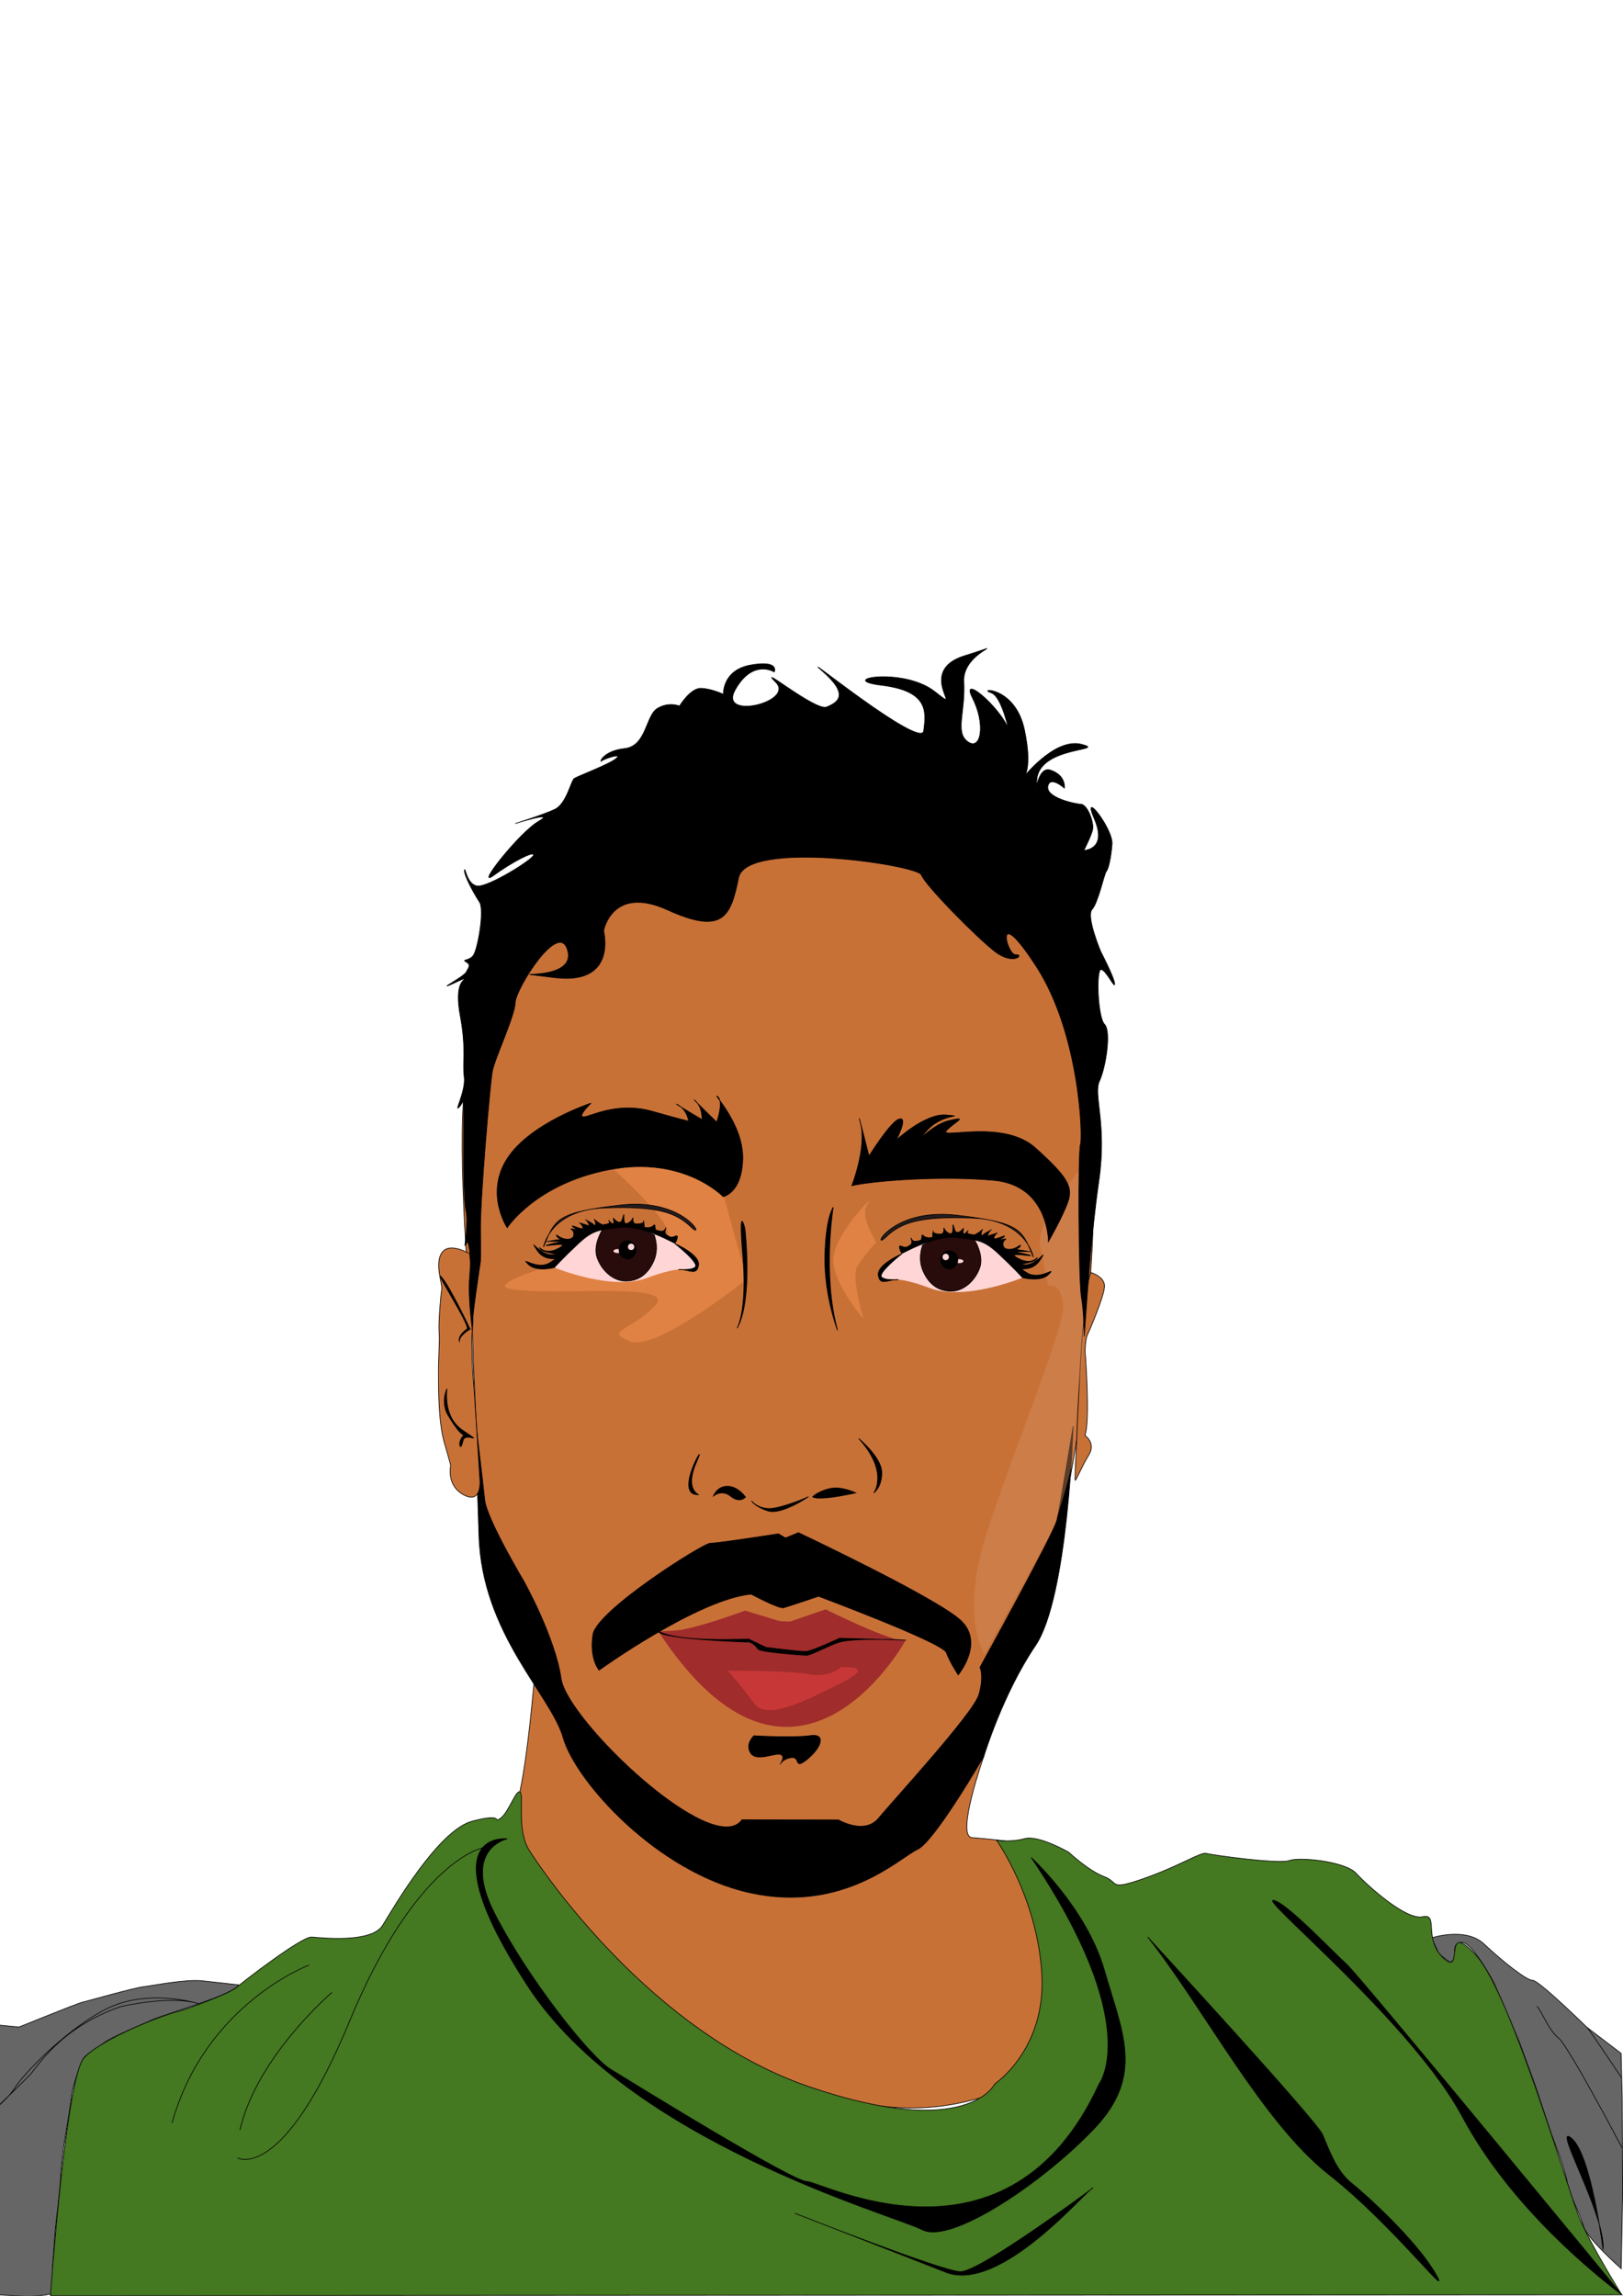 <?xml version="1.0" encoding="UTF-8" standalone="no"?>
<!-- Created with Inkscape (http://www.inkscape.org/) -->

<svg
   width="210mm"
   height="297mm"
   viewBox="0 0 210 297"
   version="1.1"
   id="svg206"
   inkscape:version="1.1 (c4e8f9e, 2021-05-24)"
   sodipodi:docname="dessin.svg"
   xmlns:inkscape="http://www.inkscape.org/namespaces/inkscape"
   xmlns:sodipodi="http://sodipodi.sourceforge.net/DTD/sodipodi-0.dtd"
   xmlns="http://www.w3.org/2000/svg"
   xmlns:svg="http://www.w3.org/2000/svg">
  <sodipodi:namedview
     id="namedview208"
     pagecolor="#ffffff"
     bordercolor="#666666"
     borderopacity="1.0"
     inkscape:pageshadow="2"
     inkscape:pageopacity="0.0"
     inkscape:pagecheckerboard="0"
     inkscape:document-units="mm"
     showgrid="false"
     inkscape:zoom="0.57971985"
     inkscape:cx="339.43003"
     inkscape:cy="816.07336"
     inkscape:window-width="1366"
     inkscape:window-height="709"
     inkscape:window-x="0"
     inkscape:window-y="31"
     inkscape:window-maximized="1"
     inkscape:current-layer="layer13" />
  <defs
     id="defs203">
    <inkscape:path-effect
       effect="skeletal"
       id="path-effect2386"
       is_visible="true"
       lpeversion="1"
       pattern="M 0,4.992 C 0,2.236 2.236,0 4.992,0 c 2.756,0 4.992,2.236 4.992,4.992 0,2.756 -2.236,4.992 -4.992,4.992 C 2.236,9.984 0,7.748 0,4.992 Z"
       copytype="single_stretched"
       prop_scale="1"
       scale_y_rel="false"
       spacing="0"
       normal_offset="0"
       tang_offset="0"
       prop_units="false"
       vertical_pattern="false"
       hide_knot="false"
       fuse_tolerance="0" />
    <inkscape:path-effect
       effect="powerstroke"
       id="path-effect2380"
       is_visible="true"
       lpeversion="1"
       offset_points="0,4.992"
       not_jump="false"
       sort_points="true"
       interpolator_type="CubicBezierJohan"
       interpolator_beta="0.2"
       start_linecap_type="zerowidth"
       linejoin_type="extrp_arc"
       miter_limit="4"
       scale_width="1"
       end_linecap_type="zerowidth" />
    <inkscape:path-effect
       effect="powerstroke"
       id="path-effect2374"
       is_visible="true"
       lpeversion="1"
       offset_points="0,4.992"
       not_jump="false"
       sort_points="true"
       interpolator_type="CubicBezierJohan"
       interpolator_beta="0.2"
       start_linecap_type="zerowidth"
       linejoin_type="extrp_arc"
       miter_limit="4"
       scale_width="1"
       end_linecap_type="zerowidth" />
    <inkscape:path-effect
       effect="skeletal"
       id="path-effect2360"
       is_visible="true"
       lpeversion="1"
       pattern="M 0,4.992 C 0,2.236 2.236,0 4.992,0 c 2.756,0 4.992,2.236 4.992,4.992 0,2.756 -2.236,4.992 -4.992,4.992 C 2.236,9.984 0,7.748 0,4.992 Z"
       copytype="single_stretched"
       prop_scale="1"
       scale_y_rel="false"
       spacing="0"
       normal_offset="0"
       tang_offset="0"
       prop_units="false"
       vertical_pattern="false"
       hide_knot="false"
       fuse_tolerance="0" />
    <inkscape:path-effect
       effect="bspline"
       id="path-effect2336"
       is_visible="true"
       lpeversion="1"
       weight="33.333"
       steps="2"
       helper_size="0"
       apply_no_weight="true"
       apply_with_weight="true"
       only_selected="false" />
    <inkscape:path-effect
       effect="bspline"
       id="path-effect1975"
       is_visible="true"
       lpeversion="1"
       weight="33.333"
       steps="2"
       helper_size="0"
       apply_no_weight="true"
       apply_with_weight="true"
       only_selected="false" />
    <inkscape:path-effect
       effect="bspline"
       id="path-effect1971"
       is_visible="true"
       lpeversion="1"
       weight="33.333"
       steps="2"
       helper_size="0"
       apply_no_weight="true"
       apply_with_weight="true"
       only_selected="false" />
  </defs>
  <g
     inkscape:groupmode="layer"
     id="layer13"
     inkscape:label="fond">
    <path
       style="fill:#e3dbdb;stroke:#000000;stroke-width:0.265px;stroke-linecap:butt;stroke-linejoin:miter;stroke-opacity:1"
       d="m 828.173,113.453 c 0,0 -7.873,3.285 -8.508,0.544 -0.635,-2.742 -1.145,-16.972 -0.117,-19.915 1.028,-2.943 13.781,-22.856 13.781,-22.856 l 25.224,-112.943 10.857,-165.559 -52.275,-94.793 -133.754,11.289 -34.789,187.909 5.121,116.943 13.519,78.36 -51.291,23.051 c 0,0 -26.907,40.033 -39.838,36.175 -12.931,-3.857 -54.175,28.841 -60.132,21.95 -5.957,-6.892 -68.96,0.851 -71.278,-6.376 -2.318,-7.227 -23.458,-8.601 -19.748,-12.265 3.71,-3.664 -435.047,-912.64 -147.334,-985.452 287.712,-72.812 965.323,-356.474 1117.906,139.648 152.584,496.122 163.977,771.006 0,837.386 -163.977,66.38 -437.209,-16.206 -459.814,-28.073 -22.604,-11.866 -27.27,26.924 -54.385,11.87 -27.115,-15.054 -49.185,-1.405 -52.668,-10.881 -3.483,-9.476 -0.477,-6.013 -0.477,-6.013 z"
       id="path9419" />
  </g>
  <g
     inkscape:groupmode="layer"
     id="layer6"
     inkscape:label="Visage"
     style="opacity:1"
     sodipodi:insensitive="true">
    <path
       style="fill:#c87137;stroke:#000000;stroke-width:0.088px;stroke-linecap:butt;stroke-linejoin:miter;stroke-opacity:1"
       d="m 140.293,172.83 c 0,0 11.111,-74.796 -33.765,-68.134 -44.877,6.662 -45.74,26.763 -46.535,37.218 -0.795,10.456 1.131,30.358 1.131,30.358 0,0 0.45,17.152 1.588,22.731 1.138,5.579 8.863,24.917 8.863,24.917 0,0 13.997,21.061 19.787,22.966 5.79,1.905 27.85,-2.881 28.769,-6.157 0.919,-3.276 12.88,-22.641 14.396,-27.951 1.516,-5.31 5.896,-24.854 5.698,-31.693 -0.198,-6.839 0.068,-4.254 0.068,-4.254 z"
       id="path1585" />
  </g>
  <g
     inkscape:groupmode="layer"
     id="layer7"
     inkscape:label="lèvres"
     style="opacity:1"
     sodipodi:insensitive="true">
    <g
       id="g1277"
       style="fill:#a02c2c;stroke:none"
       transform="matrix(0.324,0,0,0.344,85.706,121.771)">
      <path
         style="fill:#a02c2c;stroke:none;stroke-width:0.265px;stroke-linecap:butt;stroke-linejoin:miter;stroke-opacity:1"
         d="m 49.308,256.372 15.899,-5.145 c 0,0 26.5,12.528 31.936,11.657"
         id="path345" />
      <path
         style="fill:#a02c2c;stroke:none;stroke-width:0.265px;stroke-linecap:butt;stroke-linejoin:miter;stroke-opacity:1"
         d="m 49.308,256.372 -16.265,-4.665 c 0,0 -27.68,9.735 -34.585,7.887"
         id="path1137" />
      <path
         style="fill:#a02c2c;stroke:none;stroke-width:0.265px;stroke-linecap:butt;stroke-linejoin:miter;stroke-opacity:1"
         d="m 97.143,262.884 c 0,0 -44.02,75.394 -98.685,-3.29"
         id="path1174" />
    </g>
    <path
       style="fill:#a02c2c;stroke:none;stroke-width:0.088px;stroke-linecap:butt;stroke-linejoin:miter;stroke-opacity:1"
       d="m 105.434,209.394 11.131,2.837 -30.313,-1.046 9.651,-1.709 8.622,0.422 z"
       id="path1402" />
    <path
       style="fill:#000000;stroke:#000000;stroke-width:0.089px;stroke-linecap:butt;stroke-linejoin:miter;stroke-opacity:1"
       d="m 85.206,211.046 c 2.84,1.478 11.62,0.978 11.62,0.978 l 2.285,1.091 c 0,0 4.218,0.539 5.135,0.533 0.746,-0.004 4.392,-1.716 4.392,-1.716 l 8.579,0.245 c 0,0 -6.25,-0.325 -8.477,0.222 -1.178,0.289 -3.737,1.726 -4.343,1.734 -0.606,0.008 -6.066,-0.419 -6.303,-0.786 -0.244,-0.377 -0.892,-1.078 -1.55,-0.916 0,0 -11.184,-0.406 -11.337,-1.385 z"
       id="path1583"
       sodipodi:nodetypes="cccsccssssc" />
    <path
       style="fill:#c83737;stroke:none;stroke-width:0.088px;stroke-linecap:butt;stroke-linejoin:miter;stroke-opacity:1"
       d="m 94.174,216.128 c 0,0 7.765,-0.031 10.467,0.461 2.702,0.492 4.175,-0.899 4.175,-0.899 0,0 4.807,-0.369 0.175,1.949 -4.632,2.317 -9.737,5.035 -11.437,2.702 -1.7,-2.333 -3.381,-4.212 -3.381,-4.212 z"
       id="path3795" />
  </g>
  <g
     inkscape:groupmode="layer"
     id="layer11"
     inkscape:label="cou"
     sodipodi:insensitive="true">
    <path
       style="fill:#c87137;stroke:#000000;stroke-width:0.088px;stroke-linecap:butt;stroke-linejoin:miter;stroke-opacity:1"
       d="m 69.23,216.111 c 0,0 -1.275,16.206 -2.865,18.424 -1.59,2.218 3.72,5.249 3.028,8.888 -0.91,4.79 28.414,25.91 37.075,27.697 6.722,1.387 12.64,2.71 21.218,0.019 8.579,-2.69 9.66,-18.536 7.075,-22.278 -2.585,-3.742 -3.039,-7.554 -3.589,-7.709 -0.55,-0.155 12.073,-1.968 -5.411,-3.43 -2.125,-0.178 1.54,-10.522 1.54,-10.522 0,0 -19.156,12.106 -20.715,14.093 -1.558,1.987 -22.756,-4.444 -23.402,-6.531 -0.646,-2.087 -13.955,-18.651 -13.955,-18.651 z"
       id="path8977"
       sodipodi:nodetypes="cssssssscssc" />
  </g>
  <g
     inkscape:groupmode="layer"
     id="layer8"
     inkscape:label="barbe"
     style="opacity:1"
     sodipodi:insensitive="true">
    <path
       style="fill:none;stroke:#000000;stroke-width:0.088px;stroke-linecap:butt;stroke-linejoin:miter;stroke-opacity:1"
       d="m 116.992,205.597 c 0,0 1.579,3.102 0.78,4.227"
       id="path1883" />
    <path
       style="fill:#000000;stroke:#000000;stroke-width:0.088px;stroke-linecap:butt;stroke-linejoin:miter;stroke-opacity:1"
       d="m 100.714,198.423 c 0,0 -7.879,1.231 -8.8,1.215 -0.92,-0.017 -14.701,8.691 -15.194,11.815 -0.494,3.123 0.789,4.612 0.789,4.612 0,0 12.777,-9.191 19.692,-9.837 0,0 3.576,1.922 4.185,1.758 0.609,-0.165 4.526,-1.483 4.526,-1.483 0,0 16.06,5.993 16.531,7.278 0.47,1.285 1.538,2.892 1.538,2.892 0,0 3.451,-4.123 0.338,-7.04 -3.113,-2.918 -21.011,-11.359 -21.011,-11.359 l -1.68,0.685 z"
       id="path1899"
       sodipodi:nodetypes="cssccscscsccc" />
    <path
       style="fill:none;stroke:#000000;stroke-width:0.088px;stroke-linecap:butt;stroke-linejoin:miter;stroke-opacity:1"
       d="m 103.308,198.274 c 0,0 3.084,5.338 2.605,8.229"
       id="path1861" />
    <path
       style="fill:none;stroke:#000000;stroke-width:0.088px;stroke-linecap:butt;stroke-linejoin:miter;stroke-opacity:1"
       d="m 102.429,199.877 c 0,0 2.872,5.646 2.264,7.062"
       id="path1871" />
    <path
       style="fill:none;stroke:#000000;stroke-width:0.088px;stroke-linecap:butt;stroke-linejoin:miter;stroke-opacity:1"
       d="m 100.828,199.462 c 0,0 -1.262,6.206 -0.453,7.664"
       id="path1873" />
    <path
       style="fill:none;stroke:#000000;stroke-width:0.088px;stroke-linecap:butt;stroke-linejoin:miter;stroke-opacity:1"
       d="m 98.219,201.498 c 0,0 -1.581,3.571 -1.018,4.73"
       id="path1875" />
    <path
       style="fill:none;stroke:#000000;stroke-width:0.088px;stroke-linecap:butt;stroke-linejoin:miter;stroke-opacity:1"
       d="m 98.781,199.409 c 0,0 -3.647,5.786 -3.086,6.469"
       id="path1877" />
    <path
       style="fill:none;stroke:#000000;stroke-width:0.088px;stroke-linecap:butt;stroke-linejoin:miter;stroke-opacity:1"
       d="m 112.501,202.939 c 0,0 1.501,4.25 0.724,5.418"
       id="path1879" />
    <path
       style="fill:none;stroke:#000000;stroke-width:0.088px;stroke-linecap:butt;stroke-linejoin:miter;stroke-opacity:1"
       d="m 114.896,204.819 c 0,0 1.359,3.909 0.51,4.668"
       id="path1881" />
    <path
       style="fill:none;stroke:#000000;stroke-width:0.088px;stroke-linecap:butt;stroke-linejoin:miter;stroke-opacity:1"
       d="m 93.312,200.344 c 0,0 -1.488,3.673 -0.506,7.078"
       id="path1885" />
    <path
       style="fill:none;stroke:#000000;stroke-width:0.088px;stroke-linecap:butt;stroke-linejoin:miter;stroke-opacity:1"
       d="m 91.65,201.382 c 0,0 -1.17,4.968 -0.131,6.106"
       id="path1887" />
    <path
       style="fill:none;stroke:#000000;stroke-width:0.088px;stroke-linecap:butt;stroke-linejoin:miter;stroke-opacity:1"
       d="m 89.858,203.337 c 0,0 -1.161,3.459 -0.138,5.322"
       id="path1889" />
    <path
       style="fill:none;stroke:#000000;stroke-width:0.088px;stroke-linecap:butt;stroke-linejoin:miter;stroke-opacity:1"
       d="m 88.298,204.13 c 0,0 -1.048,2.272 -1.048,4.503"
       id="path1891" />
    <path
       style="fill:none;stroke:#000000;stroke-width:0.088px;stroke-linecap:butt;stroke-linejoin:miter;stroke-opacity:1"
       d="m 84.822,206.014 c -0.402,0.515 -2.782,4.762 -2.782,6.085"
       id="path1895" />
    <path
       style="fill:none;stroke:#000000;stroke-width:0.088px;stroke-linecap:butt;stroke-linejoin:miter;stroke-opacity:1"
       d="m 86.827,205.457 c -0.127,0.272 -3.255,3.425 -2.438,4.507"
       id="path1897" />
    <path
       style="fill:#000000;stroke:#000000;stroke-width:0.088px;stroke-linecap:butt;stroke-linejoin:miter;stroke-opacity:1"
       d="m 60.917,178.719 c 0,0 1.553,12.84 1.804,15.312 0.251,2.472 5.066,10.526 5.066,10.526 0,0 4.043,7.233 4.821,12.618 0.778,5.386 19.653,23.397 23.399,18.244 l 12.498,0.018 c 0,0 3.359,1.98 5.173,-0.226 1.814,-2.206 12.264,-13.559 12.97,-15.957 0.706,-2.398 0.151,-3.565 0.151,-3.565 0,0 9.59,-17.359 9.964,-19.065 0.374,-1.706 2.094,-12.14 2.094,-12.14 0,0 -0.655,22.182 -4.883,28.41 -4.228,6.227 -6.672,14.307 -6.672,14.307 0,0 -6.374,11.046 -8.604,12.059 -2.23,1.012 -9.492,8.255 -21.608,5.613 C 84.974,242.23 74.456,230.384 72.872,224.817 71.289,219.25 62.335,211.376 61.971,198.599 61.608,185.821 60.917,178.719 60.917,178.719 Z"
       id="path2404"
       sodipodi:nodetypes="cscsccsscscscsssscc" />
    <path
       style="fill:#000000;stroke:#000000;stroke-width:0.088px;stroke-linecap:butt;stroke-linejoin:miter;stroke-opacity:1"
       d="m 97.554,224.548 c 0,0 5.125,0.303 7.265,-0.016 2.14,-0.319 1.468,1.547 -0.34,3.036 -1.808,1.49 -0.884,-0.293 -2.017,-0.197 -1.134,0.096 -1.536,0.873 -1.536,0.873 0,0 0.816,-1.112 0.009,-1.287 -0.806,-0.176 -3.086,0.991 -3.822,-0.191 -0.737,-1.181 0.441,-2.219 0.441,-2.219 z"
       id="path1731"
       sodipodi:nodetypes="cssscsscc" />
  </g>
  <g
     inkscape:groupmode="layer"
     id="layer5"
     inkscape:label="oreilles"
     sodipodi:insensitive="true">
    <path
       style="fill:#c87137;stroke:#000000;stroke-width:0.088px;stroke-linecap:butt;stroke-linejoin:miter;stroke-opacity:1"
       d="m 60.788,162.213 c 0,0 -2.588,-1.598 -3.596,-0.182 -1.008,1.416 0.089,4.117 -0.038,4.764 -0.127,0.647 -0.441,4.501 -0.338,5.546 0.103,1.045 -0.1,3.432 -0.086,5.179 0.014,1.748 -0.053,6.328 0.785,9.194 0.838,2.867 0.8,2.876 0.8,2.876 0,0 -0.605,2.603 1.71,3.809 2.315,1.206 2.077,-1.841 2.077,-1.841 l -0.719,-11.208 c 0,0 -0.549,-6.288 -0.258,-8.249 0.291,-1.961 -0.336,-9.888 -0.336,-9.888 z"
       id="path1352" />
    <path
       style="fill:#000000;stroke:#000000;stroke-width:0.088px;stroke-linecap:butt;stroke-linejoin:miter;stroke-opacity:1"
       d="m 56.947,165.051 c 0.964,0.694 3.881,6.899 3.881,6.899 0,0 -1.387,0.76 -1.385,1.575 0,0 -0.343,-0.612 0.983,-1.605 0,0 0.467,0.115 -1.691,-3.587 -2.158,-3.701 -1.788,-3.281 -1.788,-3.281 z"
       id="path1467" />
    <path
       style="fill:#000000;stroke:#000000;stroke-width:0.088px;stroke-linecap:butt;stroke-linejoin:miter;stroke-opacity:1"
       d="m 59.502,187.005 c -0.179,-0.653 0.535,-1.399 0.535,-1.399 -0.576,0.056 -2.098,-2.575 -2.098,-2.575 0,0 -0.81,-1.248 -0.26,-2.974 0.551,-1.726 -0.934,2.826 2.147,4.945 3.082,2.119 0.37,0.131 0.088,1.368 -0.282,1.236 -0.413,0.636 -0.413,0.636 z"
       id="path1469" />
    <path
       style="fill:#c87137;stroke:#000000;stroke-width:0.088px;stroke-linecap:butt;stroke-linejoin:miter;stroke-opacity:1"
       d="m 141.162,164.624 c 0,0 1.836,0.524 1.749,1.84 -0.087,1.317 -1.911,5.623 -2.188,6.163 -0.277,0.54 -0.331,2.058 -0.331,2.058 0,0 0.717,9.064 -0.016,11.011 0,0 1.459,0.963 0.521,2.497 -0.938,1.534 -1.711,3.472 -1.783,3.302 -0.072,-0.169 0.207,-5.381 0.207,-5.381 0,0 0.706,-19.505 1.841,-21.491 z"
       id="path1850" />
  </g>
  <g
     inkscape:groupmode="layer"
     id="layer2"
     inkscape:label="gilet"
     style="opacity:1"
     sodipodi:insensitive="true">
    <path
       style="fill:#666666;stroke:#000000;stroke-width:0.088px;stroke-linecap:butt;stroke-linejoin:miter;stroke-opacity:1"
       d="m 185.243,250.692 c 0,0 4.397,-1.447 6.767,0.785 2.37,2.232 5.507,4.729 6.307,4.714 0.8,-0.015 7.025,6.085 7.025,6.085 l 4.412,3.357 0.146,5.954 0.064,11.849 -0.199,10.05 c 0,0 -4.516,-3.976 -4.902,-5.538 -0.386,-1.562 -1.823,-3.981 -2.083,-5.666 -0.26,-1.685 -2.036,-6.194 -2.036,-6.194 l -2.146,-6.454 -2.016,-5.493 -3.245,-7.574 c 0,0 -2.897,-5.538 -4.315,-5.287 -1.418,0.251 -0.448,1.877 -0.942,2.274 -0.495,0.397 -0.444,0.33 -1.892,-0.787 z"
       id="path275" />
    <path
       style="fill:none;stroke:#000000;stroke-width:0.088px;stroke-linecap:butt;stroke-linejoin:miter;stroke-opacity:1"
       d="m 209.811,268.79 c 0,0 -3.919,-5.896 -4.469,-6.515"
       id="path654" />
    <path
       style="fill:none;stroke:#000000;stroke-width:0.088px;stroke-linecap:butt;stroke-linejoin:miter;stroke-opacity:1"
       d="m 209.878,277.86 c 0,0 -6.96,-13.242 -8.206,-14.191 -1.246,-0.949 -2.334,-3.736 -2.805,-4.119"
       id="path656" />
    <path
       style="fill:#000000;stroke:#000000;stroke-width:0.088px;stroke-linecap:butt;stroke-linejoin:miter;stroke-opacity:1"
       d="m 207.415,291.038 c 0,0 -1.489,-12.293 -4.086,-14.43 -2.597,-2.136 4.504,10.054 4.086,14.43 z"
       id="path658" />
    <path
       style="fill:#666666;stroke:#000000;stroke-width:0.088px;stroke-linecap:butt;stroke-linejoin:miter;stroke-opacity:1"
       d="m 30.89,256.771 c 0,0 -0.086,0.471 -2.525,1.465 -2.438,0.994 -8.487,2.888 -8.771,3.1 -0.283,0.211 -5.345,2.203 -6.259,3.026 -0.913,0.823 -2.171,1.302 -2.566,1.972 -0.395,0.67 -1.481,4.035 -1.507,4.724 -0.026,0.689 -1.012,6.555 -1.012,6.555 0,0 -0.469,3.904 -0.425,4.289 0.043,0.386 -0.685,6.662 -0.685,6.662 l -0.346,4.862 c 0,0 0.719,2.296 0.075,3.122 -0.644,0.826 -7.125,0.316 -7.125,0.316 l -0.005,-5.205 0.002,-7.294 0.04,-7.819 -0.02,-4.033 -0.105,-10.559 c 0,0 2.649,0.273 2.781,0.271 0.132,-0.002 7.299,-2.982 8.284,-3.22 0.985,-0.238 6.479,-1.821 7.935,-2.004 1.456,-0.184 5.398,-0.984 7.543,-0.747 2.145,0.236 4.69,0.518 4.69,0.518 z"
       id="path693" />
    <path
       style="fill:#666666;stroke:#000000;stroke-width:0.088px;stroke-linecap:butt;stroke-linejoin:miter;stroke-opacity:1"
       d="m 25.801,259.235 c 0,0 -6.757,-2.183 -12.337,0.799 -5.581,2.982 -10.745,8.752 -11.495,9.989 -0.75,1.237 -2.26,2.487 -2.26,2.487 0,0 3.394,-3.282 4.239,-4.179 0.845,-0.897 3.773,-5.967 11.585,-8.718 0,0 6.525,-1.586 10.268,-0.378 z"
       id="path695" />
  </g>
  <g
     inkscape:groupmode="layer"
     id="layer12"
     inkscape:label="teeshirt"
     style="opacity:1"
     sodipodi:insensitive="true">
    <path
       style="fill:#447821;stroke:#000000;stroke-width:0.088px;stroke-linecap:butt;stroke-linejoin:miter;stroke-opacity:1"
       d="m 128.946,238.078 c 0,0 1.834,0.27 3.64,-0.221 1.806,-0.491 5.702,1.762 5.702,1.762 0,0 2.532,2.384 4.559,3.144 2.027,0.76 0.513,1.868 5.091,0.276 4.577,-1.592 7.451,-3.476 8.119,-3.274 0.669,0.201 9.461,1.428 10.774,0.927 1.313,-0.501 7.243,0.118 8.632,1.642 1.389,1.524 6.444,6.11 8.608,5.63 2.164,-0.48 -0.002,2.844 2.728,5.382 2.731,2.538 -0.28,-5.393 4.259,-0.306 4.539,5.087 11.858,30.528 13.36,34.033 1.502,3.505 5.422,9.792 5.422,9.792 L 6.521,296.981 c 0,0 2.01,-28.252 4.358,-30.777 2.348,-2.524 10.247,-5.51 11.731,-5.867 1.485,-0.357 7.015,-2.411 7.941,-3.2 0.925,-0.789 8.504,-6.647 9.781,-6.548 1.277,0.099 7.751,0.817 9.187,-1.53 1.436,-2.347 7.212,-12.297 11.574,-13.455 4.363,-1.158 2.606,0.367 3.666,-0.379 1.06,-0.745 2.037,-3.854 2.546,-3.385 0.509,0.469 -0.486,4.955 1.188,7.56 1.674,2.605 15.696,23.55 36.242,30.564 20.546,7.015 23.976,-0.38 23.976,-0.38 0,0 6.717,-4.463 6.083,-14.34 -0.633,-9.877 -5.847,-17.169 -5.847,-17.169 z"
       id="path8639"
       sodipodi:nodetypes="cscsssssscssccssscsssssscscc" />
    <path
       style="fill:#000000;stroke:#000000;stroke-width:0.088px;stroke-linecap:butt;stroke-linejoin:miter;stroke-opacity:1"
       d="m 133.441,240.314 c 0,0 7.137,6.503 9.453,14.561 2.316,8.058 5.231,13.588 -1.286,20.467 -6.517,6.879 -18.503,15.046 -22.274,13.111 -3.771,-1.935 -37.976,-11.351 -51.117,-31.624 -13.142,-20.273 -2.582,-18.946 -2.582,-18.946 0,0 -5.935,1.242 -1.639,9.641 4.296,8.399 12.29,18.499 15.003,20.165 2.713,1.666 23.572,14.553 25.413,14.528 1.841,-0.024 26.032,12.971 37.796,-12.624 0,0 5.859,-7.583 -8.766,-29.28 z"
       id="path8707" />
    <path
       style="fill:none;stroke:#000000;stroke-width:0.088px;stroke-linecap:butt;stroke-linejoin:miter;stroke-opacity:1"
       d="m 62.501,239.039 c 0,0 -8.638,1.541 -17.299,22.5 -8.661,20.959 -14.471,17.621 -14.471,17.621"
       id="path8999" />
    <path
       style="fill:none;stroke:#000000;stroke-width:0.088px;stroke-linecap:butt;stroke-linejoin:miter;stroke-opacity:1"
       d="m 42.944,257.758 c 0,0 -9.706,8.26 -11.896,17.791"
       id="path9001" />
    <path
       style="fill:none;stroke:#000000;stroke-width:0.088px;stroke-linecap:butt;stroke-linejoin:miter;stroke-opacity:1"
       d="m 39.986,254.216 c 0,0 -13.444,5.021 -17.721,20.42"
       id="path9003" />
    <path
       style="fill:#000000;stroke:#000000;stroke-width:0.088px;stroke-linecap:butt;stroke-linejoin:miter;stroke-opacity:1"
       d="m 141.401,283.056 c -0.657,0.032 -11.897,13.713 -19.04,10.888 -7.143,-2.825 -19.506,-7.62 -19.506,-7.62 0,0 18.927,7.474 21.4,7.558 2.473,0.085 17.146,-10.827 17.146,-10.827 z"
       id="path9005" />
    <path
       style="fill:#000000;stroke:#000000;stroke-width:0.088px;stroke-linecap:butt;stroke-linejoin:miter;stroke-opacity:1"
       d="m 148.539,250.625 c 0,0 21.772,23.64 22.587,25.509 0.815,1.87 1.75,4.699 3.739,6.283 1.989,1.584 8.371,7.406 10.851,11.659 2.48,4.254 -5.3,-6.106 -13.807,-12.795 -8.507,-6.689 -16.021,-21.292 -23.37,-30.656 z"
       id="path9153" />
    <path
       style="fill:#000000;stroke:#000000;stroke-width:0.088px;stroke-linecap:butt;stroke-linejoin:miter;stroke-opacity:1"
       d="m 209.84,296.864 c 0,0 -33.979,-41.335 -35.605,-42.769 -1.625,-1.434 -7.991,-8.196 -9.501,-8.255 -1.51,-0.059 18.078,16.008 24.473,27.978 6.396,11.97 17.65,20.779 20.632,23.046 z"
       id="path9188" />
  </g>
  <g
     inkscape:groupmode="layer"
     id="layer10"
     inkscape:label="Ombres"
     style="opacity:0.426"
     sodipodi:insensitive="true">
    <path
       style="fill:#ff9955;stroke:none;stroke-width:0.074px;stroke-linecap:butt;stroke-linejoin:miter;stroke-opacity:1"
       d="m 111.705,170.577 c 0,0 -1.652,-5.466 -0.749,-6.805 0.903,-1.339 1.993,-2.727 2.345,-2.925 0.352,-0.198 -2.282,-3.299 -1.046,-5.067 1.236,-1.768 -4.396,3.956 -4.432,7.135 -0.036,3.179 3.882,7.662 3.882,7.662 z"
       id="path6908" />
    <path
       style="fill:#d38d5f;stroke:none;stroke-width:0.088px;stroke-linecap:butt;stroke-linejoin:miter;stroke-opacity:1"
       d="m 135.091,158.355 c 0,0 -0.871,1.78 -0.421,3.3 0.45,1.52 0.69,4.582 1.096,4.648 0.406,0.066 1.536,-0.155 1.789,2.615 0.252,2.77 -6.436,18.642 -9.909,29.503 -3.473,10.862 -0.263,15.548 -0.263,15.548 0,0 8.784,-15.791 9.069,-16.667 0.285,-0.876 2.84,-8.651 2.623,-10.736 -0.218,-2.085 1.631,-15.267 1.177,-16.069 -0.454,-0.801 -0.178,-18.891 -0.685,-18.885 -0.507,0.006 -4.475,6.74 -4.475,6.74 z"
       id="path5729" />
    <path
       style="fill:#ff9955;stroke:none;stroke-width:0.088px;stroke-linecap:butt;stroke-linejoin:miter;stroke-opacity:1"
       d="m 96.652,165.456 c 0,0 -11.675,9.395 -15.096,8.069 -3.42,-1.327 -0.134,-1.255 3.159,-4.553 3.292,-3.298 -13.478,-1.207 -18.747,-2.244 -4.504,-0.887 16.885,-6.376 19.879,-6.668 2.993,-0.292 -6.339,-8.691 -6.339,-8.691 0,0 12.543,-3.487 13.302,-0.027 0.759,3.46 3.843,14.113 3.843,14.113 z"
       id="path8075"
       sodipodi:nodetypes="csssscsc" />
  </g>
  <g
     inkscape:groupmode="layer"
     id="layer9"
     inkscape:label="yeux"
     style="opacity:1"
     sodipodi:insensitive="true">
    <path
       style="fill:#000000;stroke:#000000;stroke-width:0.088px;stroke-linecap:butt;stroke-linejoin:miter;stroke-opacity:1"
       d="m 110.218,153.387 c 0,0 1.903,-4.874 1.151,-7.934 -0.751,-3.06 1.075,4.105 1.075,4.105 0,0 2.818,-4.571 3.954,-4.809 1.136,-0.238 -0.44,2.749 -0.44,2.749 0,0 3.813,-3.556 6.538,-3.254 2.725,0.302 -0.676,-0.358 -2.743,2.217 -2.067,2.575 0.41,-0.878 3.046,-1.493 2.636,-0.615 0.808,0.084 -0.325,1.285 -1.133,1.201 7.272,-1.562 11.51,2.259 4.238,3.822 4.878,5.055 4.176,7.023 -0.702,1.968 -2.504,5.081 -2.504,5.081 0,0 0.052,-7.272 -7.066,-7.92 -7.118,-0.647 -15.863,0.099 -18.373,0.69 z"
       id="path883" />
    <path
       style="fill:#000000;stroke:#000000;stroke-width:0.088px;stroke-linecap:butt;stroke-linejoin:miter;stroke-opacity:1"
       d="m 93.568,154.802 c 0,0 -5.089,-5.327 -14.671,-3.503 -9.582,1.825 -13.272,7.527 -13.272,7.527 0,0 -2.949,-4.435 0.035,-8.999 2.984,-4.564 10.815,-7.119 10.815,-7.119 0,0 -1.841,1.776 -0.967,1.776 0.875,0 4.278,-2.03 8.92,-0.71 4.642,1.32 4.674,1.246 4.674,1.246 0,0 -0.205,-1.453 -1.402,-2.101 -1.197,-0.648 3.127,1.914 3.127,1.914 0,0 0.124,-1.524 -0.862,-2.423 -0.985,-0.898 2.767,2.754 2.767,2.754 0,0 0.962,-2.647 0.119,-3.305 -0.843,-0.658 3.336,3.49 3.255,8.006 -0.082,4.516 -2.539,4.937 -2.539,4.937 z"
       id="path918" />
    <path
       style="fill:#ffd5d5;stroke:none;stroke-width:0.088px;stroke-linecap:butt;stroke-linejoin:miter;stroke-opacity:1"
       d="m 132.304,165.283 c 0,0 -7.44,3.089 -12.026,1.341 -4.586,-1.748 -5.842,-0.964 -6.137,-0.98 -0.295,-0.016 -0.933,-0.688 0.429,-1.792 1.362,-1.104 3.809,-3.511 6.325,-3.797 2.517,-0.286 6.86,-0.109 7.916,0.773 1.056,0.881 3.493,4.455 3.493,4.455 z"
       id="path6383" />
    <path
       style="fill:#280b0b;stroke:#000000;stroke-width:0.088px;stroke-linecap:butt;stroke-linejoin:miter;stroke-opacity:1"
       d="m 119.395,161.064 c 3.348,-1.853 6.724,-0.624 6.724,-0.624 0,0 1.236,1.956 0.644,3.594 -0.592,1.639 -2.074,3.015 -3.7,3.005 -1.626,-0.01 -2.855,-0.854 -3.622,-2.59 -0.768,-1.736 -0.046,-3.385 -0.046,-3.385 z"
       id="path5023" />
    <ellipse
       style="fill:#ffd5d5;fill-opacity:1;stroke:none;stroke-width:0.053"
       id="path4908"
       cx="124.124"
       cy="163.152"
       rx="0.53"
       ry="0.258" />
    <ellipse
       style="fill:#000000;fill-opacity:1;stroke:none;stroke-width:0.088"
       id="path5467"
       cx="122.824"
       cy="162.987"
       rx="1.149"
       ry="1.218" />
    <ellipse
       style="fill:#ffd5d5;fill-opacity:1;stroke:none;stroke-width:0.066"
       id="path4884"
       cx="122.369"
       cy="162.608"
       rx="0.407"
       ry="0.415" />
    <path
       style="fill:#000000;stroke:#000000;stroke-width:0.088px;stroke-linecap:butt;stroke-linejoin:miter;stroke-opacity:1"
       d="m 132.304,165.283 c 0,0 2.356,0.651 3.422,-0.462 1.066,-1.113 -1.183,0.919 -2.878,-0.179 -1.695,-1.098 0.474,0.29 1.697,-1.602 1.223,-1.892 -0.324,0.656 -1.97,0.592 -1.646,-0.064 1.268,-0.182 1.568,-0.794 0.299,-0.612 -0.34,0.98 -2.258,0.028 -1.918,-0.952 1.005,-0.407 1.426,-0.42 0.421,-0.013 -2.017,-0.552 -2.325,-0.527 -0.308,0.024 1.979,-0.065 2.272,0.002 0.293,0.068 -1.247,-0.237 -1.7,-0.262 -0.453,-0.025 0.293,-0.051 0.456,-0.474 0.163,-0.423 -0.37,0.425 -1.426,0.437 -1.056,0.013 -0.898,-1.02 -0.543,-1.234 0.355,-0.215 -0.268,-0.097 -0.712,0.07 -0.444,0.166 0.828,-0.524 0.632,-0.552 -0.196,-0.028 -0.83,0.341 -1.225,0.348 -0.395,0.006 0.181,-0.739 0.307,-0.755 0.126,-0.015 -0.94,0.277 -1.19,0.387 -0.251,0.11 0.26,-0.79 0.395,-0.797 0.134,-0.006 -0.614,0.276 -1.06,0.658 -0.446,0.382 -0.146,-0.655 -0.049,-0.715 0.097,-0.06 -0.877,0.803 -1.215,0.716 -0.337,-0.087 -0.96,-0.093 -0.713,-0.465 0.247,-0.372 -0.279,0.372 -0.494,0.346 -0.215,-0.026 -0.038,-0.74 -0.038,-0.74 0,0 -0.534,0.593 -0.789,0.537 -0.255,-0.055 -0.281,-0.013 -0.511,-0.798 -0.23,-0.785 0.169,1.097 -0.431,0.97 -0.6,-0.127 -0.827,-0.77 -0.827,-0.77 0,0 0.103,0.767 -0.345,0.809 -0.448,0.042 -1.071,-0.059 -1.026,-0.353 0.045,-0.294 -0.154,0.62 -0.053,0.717 0.101,0.097 -0.81,0.271 -1.207,-0.136 -0.397,-0.408 -0.043,0.526 -0.434,0.603 -0.392,0.077 -0.862,0.305 -1.12,-0.189 -0.258,-0.494 0.286,0.522 -0.145,0.778 -0.431,0.256 -0.549,0.443 -1.147,0.165 -0.598,-0.278 -0.006,0.903 0.037,0.934 0.043,0.032 4.172,-2.395 7.028,-2.078 2.856,0.317 3.625,0.364 5.548,2.167 1.923,1.802 3.044,3.039 3.044,3.039 z"
       id="path5582" />
    <path
       style="fill:#241c1c;stroke:#000000;stroke-width:0.088px;stroke-linecap:butt;stroke-linejoin:miter;stroke-opacity:1"
       d="m 133.706,162.633 c 0,0 -0.825,-4.789 -7.853,-5.058 -7.028,-0.269 -9.324,0.639 -11.266,2.495 -1.942,1.857 0.699,-3.84 9.137,-2.87 8.438,0.97 8.501,1.869 9.982,5.432 z"
       id="path5798" />
    <path
       style="fill:#000000;stroke:#000000;stroke-width:0.088px;stroke-linecap:butt;stroke-linejoin:miter;stroke-opacity:1"
       d="m 116.714,162.189 c 0,0 -3.27,1.398 -3.071,2.784 0.199,1.386 1.198,0.605 2.336,0.57 1.138,-0.035 -2.272,0.277 -1.953,-0.624 0.319,-0.902 2.688,-2.73 2.688,-2.73 z"
       id="path6348" />
    <path
       style="fill:#ffd5d5;stroke:none;stroke-width:0.088px;stroke-linecap:butt;stroke-linejoin:miter;stroke-opacity:1"
       d="m 71.725,163.975 c 0,0 7.44,3.089 12.026,1.341 4.586,-1.748 5.842,-0.964 6.137,-0.98 0.295,-0.016 0.933,-0.688 -0.429,-1.792 -1.362,-1.104 -3.809,-3.511 -6.325,-3.797 -2.517,-0.286 -6.86,-0.109 -7.916,0.773 -1.056,0.881 -3.493,4.455 -3.493,4.455 z"
       id="path6383-6" />
    <path
       style="fill:#280b0b;stroke:#000000;stroke-width:0.088px;stroke-linecap:butt;stroke-linejoin:miter;stroke-opacity:1"
       d="m 84.634,159.755 c -3.348,-1.853 -6.724,-0.624 -6.724,-0.624 0,0 -1.236,1.956 -0.644,3.594 0.591,1.639 2.074,3.015 3.7,3.005 1.626,-0.01 2.855,-0.854 3.622,-2.59 0.768,-1.736 0.046,-3.385 0.046,-3.385 z"
       id="path5023-1" />
    <ellipse
       style="fill:#ffd5d5;fill-opacity:1;stroke:none;stroke-width:0.053"
       id="path4908-2"
       cx="-79.906"
       cy="161.844"
       rx="0.53"
       ry="0.258"
       transform="scale(-1,1)" />
    <ellipse
       style="fill:#000000;fill-opacity:1;stroke:none;stroke-width:0.088"
       id="path5467-9"
       cx="-81.206"
       cy="161.678"
       transform="scale(-1,1)"
       rx="1.149"
       ry="1.218" />
    <ellipse
       style="fill:#ffd5d5;fill-opacity:1;stroke:none;stroke-width:0.066"
       id="path4884-3"
       cx="-81.66"
       cy="161.299"
       rx="0.407"
       ry="0.415"
       transform="scale(-1,1)" />
    <path
       style="fill:#000000;stroke:#000000;stroke-width:0.088px;stroke-linecap:butt;stroke-linejoin:miter;stroke-opacity:1"
       d="m 71.725,163.975 c 0,0 -2.356,0.651 -3.422,-0.462 -1.066,-1.113 1.183,0.919 2.878,-0.179 1.695,-1.098 -0.474,0.29 -1.697,-1.602 -1.223,-1.892 0.324,0.656 1.97,0.592 1.646,-0.064 -1.268,-0.182 -1.568,-0.794 -0.299,-0.612 0.34,0.98 2.258,0.028 1.918,-0.952 -1.005,-0.407 -1.426,-0.421 -0.421,-0.013 2.017,-0.552 2.325,-0.527 0.308,0.024 -1.979,-0.065 -2.272,0.002 -0.293,0.068 1.247,-0.237 1.7,-0.262 0.453,-0.025 -0.293,-0.051 -0.456,-0.474 -0.163,-0.423 0.37,0.425 1.426,0.437 1.056,0.013 0.898,-1.02 0.543,-1.234 -0.355,-0.215 0.268,-0.097 0.712,0.07 0.444,0.166 -0.828,-0.524 -0.632,-0.552 0.196,-0.028 0.83,0.341 1.225,0.348 0.395,0.006 -0.181,-0.739 -0.307,-0.755 -0.126,-0.015 0.94,0.277 1.19,0.387 0.251,0.11 -0.26,-0.79 -0.395,-0.797 -0.134,-0.006 0.614,0.276 1.06,0.658 0.446,0.382 0.146,-0.655 0.049,-0.715 -0.097,-0.06 0.878,0.803 1.215,0.716 0.337,-0.087 0.96,-0.093 0.713,-0.465 -0.247,-0.372 0.279,0.372 0.494,0.346 0.215,-0.026 0.038,-0.74 0.038,-0.74 0,0 0.534,0.593 0.789,0.537 0.255,-0.055 0.281,-0.013 0.511,-0.798 0.23,-0.785 -0.169,1.097 0.431,0.97 0.6,-0.127 0.827,-0.77 0.827,-0.77 0,0 -0.103,0.767 0.345,0.809 0.448,0.042 1.071,-0.059 1.026,-0.353 -0.045,-0.294 0.154,0.62 0.053,0.717 -0.101,0.097 0.81,0.271 1.207,-0.136 0.397,-0.408 0.042,0.526 0.434,0.603 0.392,0.077 0.862,0.305 1.12,-0.189 0.258,-0.494 -0.286,0.522 0.145,0.778 0.431,0.256 0.549,0.443 1.147,0.165 0.598,-0.278 0.005,0.903 -0.037,0.934 -0.043,0.032 -4.172,-2.395 -7.028,-2.078 -2.856,0.317 -3.625,0.364 -5.548,2.167 -1.923,1.802 -3.044,3.039 -3.044,3.039 z"
       id="path5582-1" />
    <path
       style="fill:#241c1c;stroke:#000000;stroke-width:0.088px;stroke-linecap:butt;stroke-linejoin:miter;stroke-opacity:1"
       d="m 70.324,161.325 c 0,0 0.825,-4.789 7.853,-5.058 7.028,-0.269 9.324,0.639 11.266,2.495 1.942,1.857 -0.699,-3.84 -9.137,-2.87 -8.438,0.97 -8.501,1.869 -9.982,5.432 z"
       id="path5798-9" />
    <path
       style="fill:#000000;stroke:#000000;stroke-width:0.088px;stroke-linecap:butt;stroke-linejoin:miter;stroke-opacity:1"
       d="m 87.315,160.88 c 0,0 3.27,1.398 3.071,2.784 -0.199,1.386 -1.198,0.605 -2.336,0.57 -1.138,-0.035 2.272,0.277 1.953,-0.624 -0.319,-0.902 -2.688,-2.73 -2.688,-2.73 z"
       id="path6348-4" />
  </g>
  <g
     inkscape:groupmode="layer"
     id="layer3"
     inkscape:label="nez"
     sodipodi:insensitive="true">
    <path
       style="fill:#000000;stroke:none;stroke-width:0.088px;stroke-linecap:butt;stroke-linejoin:miter;stroke-opacity:1"
       d="m 110.869,193.143 c 0,0 -1.996,-1.002 -3.577,-0.603 -1.581,0.4 -2.213,1.09 -2.213,1.09 0,0 0.205,0.741 5.79,-0.487 z"
       id="path2031" />
    <path
       style="fill:#000000;stroke:none;stroke-width:0.088px;stroke-linecap:butt;stroke-linejoin:miter;stroke-opacity:1"
       d="m 96.521,193.676 c 0,0 -1.013,-1.493 -2.459,-1.451 -1.446,0.041 -1.866,1.466 -1.866,1.466 0,0 1.096,-1.093 2.331,-0.085 1.235,1.007 1.994,0.07 1.994,0.07 z"
       id="path2066" />
    <path
       style="fill:#000000;stroke:#000000;stroke-width:0.088px;stroke-linecap:butt;stroke-linejoin:miter;stroke-opacity:1"
       d="m 90.412,193.362 c 0,0 -1.889,-0.691 -0.259,-4.285 1.63,-3.594 -3.248,4.507 0.259,4.285 z"
       id="path2249" />
    <path
       style="fill:#000000;stroke:#000000;stroke-width:0.088px;stroke-linecap:butt;stroke-linejoin:miter;stroke-opacity:1"
       d="m 111.105,186.096 c 0,0 2.907,2.371 2.984,4.31 0.078,1.939 -1.032,2.731 -1.032,2.731 0,0 2.012,-2.677 -1.952,-7.041 z"
       id="path2477" />
    <path
       style="fill:#000000;stroke:#000000;stroke-width:0.1px;stroke-linecap:butt;stroke-linejoin:miter;stroke-opacity:1"
       d="m 96.384,158.964 c 0,0 1.068,9.181 -1.01,12.858 0,0 1.345,-2.197 0.742,-9.39 -0.603,-7.193 0.268,-3.468 0.268,-3.468 z"
       id="path6790" />
    <path
       style="fill:#000000;stroke:#000000;stroke-width:0.096px;stroke-linecap:butt;stroke-linejoin:miter;stroke-opacity:1"
       d="m 107.805,156.185 c 0,0 -1.42,8.693 0.561,15.907 0,0 -1.72,-4.468 -1.635,-9.515 0.085,-5.047 1.074,-6.391 1.074,-6.391 z"
       id="path7565" />
    <path
       style="fill:#000000;stroke:#000000;stroke-width:0.088px;stroke-linecap:butt;stroke-linejoin:miter;stroke-opacity:1"
       d="m 104.614,193.62 c 0,0 -3.496,2.406 -5.239,1.844 -1.744,-0.562 -2.136,-1.304 -2.136,-1.304 0,0 0.979,1.292 2.971,0.928 1.992,-0.364 4.404,-1.468 4.404,-1.468 z"
       id="path5548" />
  </g>
  <g
     inkscape:groupmode="layer"
     id="layer4"
     inkscape:label="cheveux*$"
     sodipodi:insensitive="true">
    <path
       style="fill:#000000;stroke:#000000;stroke-width:0.088px;stroke-linecap:butt;stroke-linejoin:miter;stroke-opacity:1"
       d="m 140.293,172.83 c 0,0 -0.026,-3.01 -0.378,-5.085 -0.352,-2.075 -0.447,-18.676 -0.116,-19.714 0.331,-1.038 -0.131,-14.359 -5.687,-22.96 -5.556,-8.601 -3.896,-1.509 -2.694,-1.568 1.203,-0.059 -0.269,1.425 -2.629,-0.365 -2.36,-1.79 -9.114,-8.651 -9.566,-9.948 -0.452,-1.297 -22.646,-4.629 -23.658,0.363 -1.012,4.992 -1.984,7.437 -9.184,4.16 -7.2,-3.276 -8.28,2.692 -8.28,2.692 0,0 1.879,7.148 -6.465,6.051 -8.344,-1.096 2.871,0.935 1.838,-3.395 -1.033,-4.33 -6.764,4.89 -6.806,6.627 -0.042,1.737 -2.671,7.282 -2.966,8.92 -0.295,1.638 -1.582,16.581 -1.53,20.42 0.052,3.839 -0.009,4.183 -0.009,4.183 0,0 -1.263,8.206 -1.075,8.908 0.189,0.702 -0.609,-3.952 -0.315,-7.046 0.294,-3.095 -0.266,-4.454 -0.266,-4.454 l -0.364,0.526 c 0,0 0.458,-3.139 0.156,-4.442 -0.302,-1.304 -0.321,-6.196 -0.321,-6.196 l 0.013,-8.593 c 0,0 0.114,0.549 -0.592,1.32 -0.706,0.771 0.91,-2.12 0.662,-3.932 -0.249,-1.812 0.298,-3.545 -0.506,-7.863 -0.804,-4.318 0.539,-4.615 0.574,-4.799 0.035,-0.184 -1.639,0.695 -2.213,0.893 -0.574,0.198 2.151,-1.255 2.412,-1.789 0.26,-0.533 0.677,-0.904 0.007,-1.29 -0.67,-0.386 0.335,-0.086 0.904,-0.851 0.569,-0.764 1.485,-5.887 0.8,-6.917 -0.685,-1.031 -1.995,-3.403 -1.941,-4.077 0.054,-0.674 0.271,1.838 1.662,2.011 1.392,0.172 7.192,-3.415 7.274,-4.006 0.082,-0.591 -2.771,0.898 -5.199,2.658 -2.429,1.76 3.358,-5.568 5.843,-7.015 2.485,-1.447 -3.01,0.279 -3.01,0.279 0,0 3.573,-1.107 5.107,-1.828 1.535,-0.721 2.098,-3.694 2.522,-3.993 0.424,-0.298 4.54,-1.83 5.44,-2.598 0.9,-0.768 -1.547,0.021 -1.892,0.324 -0.346,0.303 0.146,-1.294 2.976,-1.603 2.83,-0.309 2.72,-4.26 4.226,-5.182 1.505,-0.921 2.874,-0.315 2.874,-0.315 0,0 1.418,-2.362 2.81,-2.297 1.392,0.065 2.87,0.776 2.87,0.776 0,0 -0.177,-3.147 3.574,-3.794 3.751,-0.647 3.007,0.903 3.007,0.903 0,0 -2.76,-1.752 -5.044,2.283 -2.285,4.036 7.795,1.609 5.228,-0.961 -2.567,-2.57 5.186,3.808 6.603,3.213 1.417,-0.595 3.025,-1.532 -0.607,-4.684 -3.632,-3.152 12.832,10.238 13.154,7.773 0.321,-2.465 0.671,-5.155 -5.45,-5.905 -6.122,-0.75 2.818,-2.425 6.927,0.853 4.11,3.278 -2.733,-2.659 3.853,-4.68 6.586,-2.02 -0.36,-0.628 -0.136,3.35 0.224,3.978 -1.193,6.543 0.509,7.78 1.702,1.237 2.361,-2.212 0.6,-5.688 -1.761,-3.476 4.501,1.975 4.907,4.833 0.406,2.858 -0.64,-4.926 -2.511,-5.491 -1.871,-0.565 3.152,-0.887 4.343,4.836 1.192,5.723 -0.349,6.38 -0.349,6.38 0,0 4.161,-5.436 7.713,-4.534 3.552,0.902 -5.426,0.183 -5.771,4.577 -0.346,4.394 -0.318,-1.925 1.75,-1.243 2.068,0.682 1.823,2.332 1.823,2.332 0,0 -1.877,-1.676 -2.144,-0.224 -0.266,1.452 3.437,2.267 4.286,2.312 0.849,0.045 1.728,2.394 1.503,3.31 -0.225,0.915 -1.133,2.662 -1.133,2.662 0,0 3.098,-0.046 1.36,-4.083 -1.739,-4.038 2.452,1.304 2.294,3.273 -0.158,1.969 -0.508,3.282 -0.757,3.541 -0.249,0.259 -1.033,4.018 -1.833,4.905 -0.799,0.887 1.114,5.43 1.114,5.43 0,0 1.76,3.388 1.809,4.17 0.049,0.782 -1.04,-1.681 -1.735,-1.838 -0.696,-0.157 -0.465,6.228 0.426,7.103 0.892,0.876 0.165,5.574 -0.659,7.344 -0.824,1.77 0.998,5.467 -0.066,12.86 -1.064,7.393 -1.539,15.236 -1.894,20.109 z"
       id="path1170" />
  </g>
</svg>
